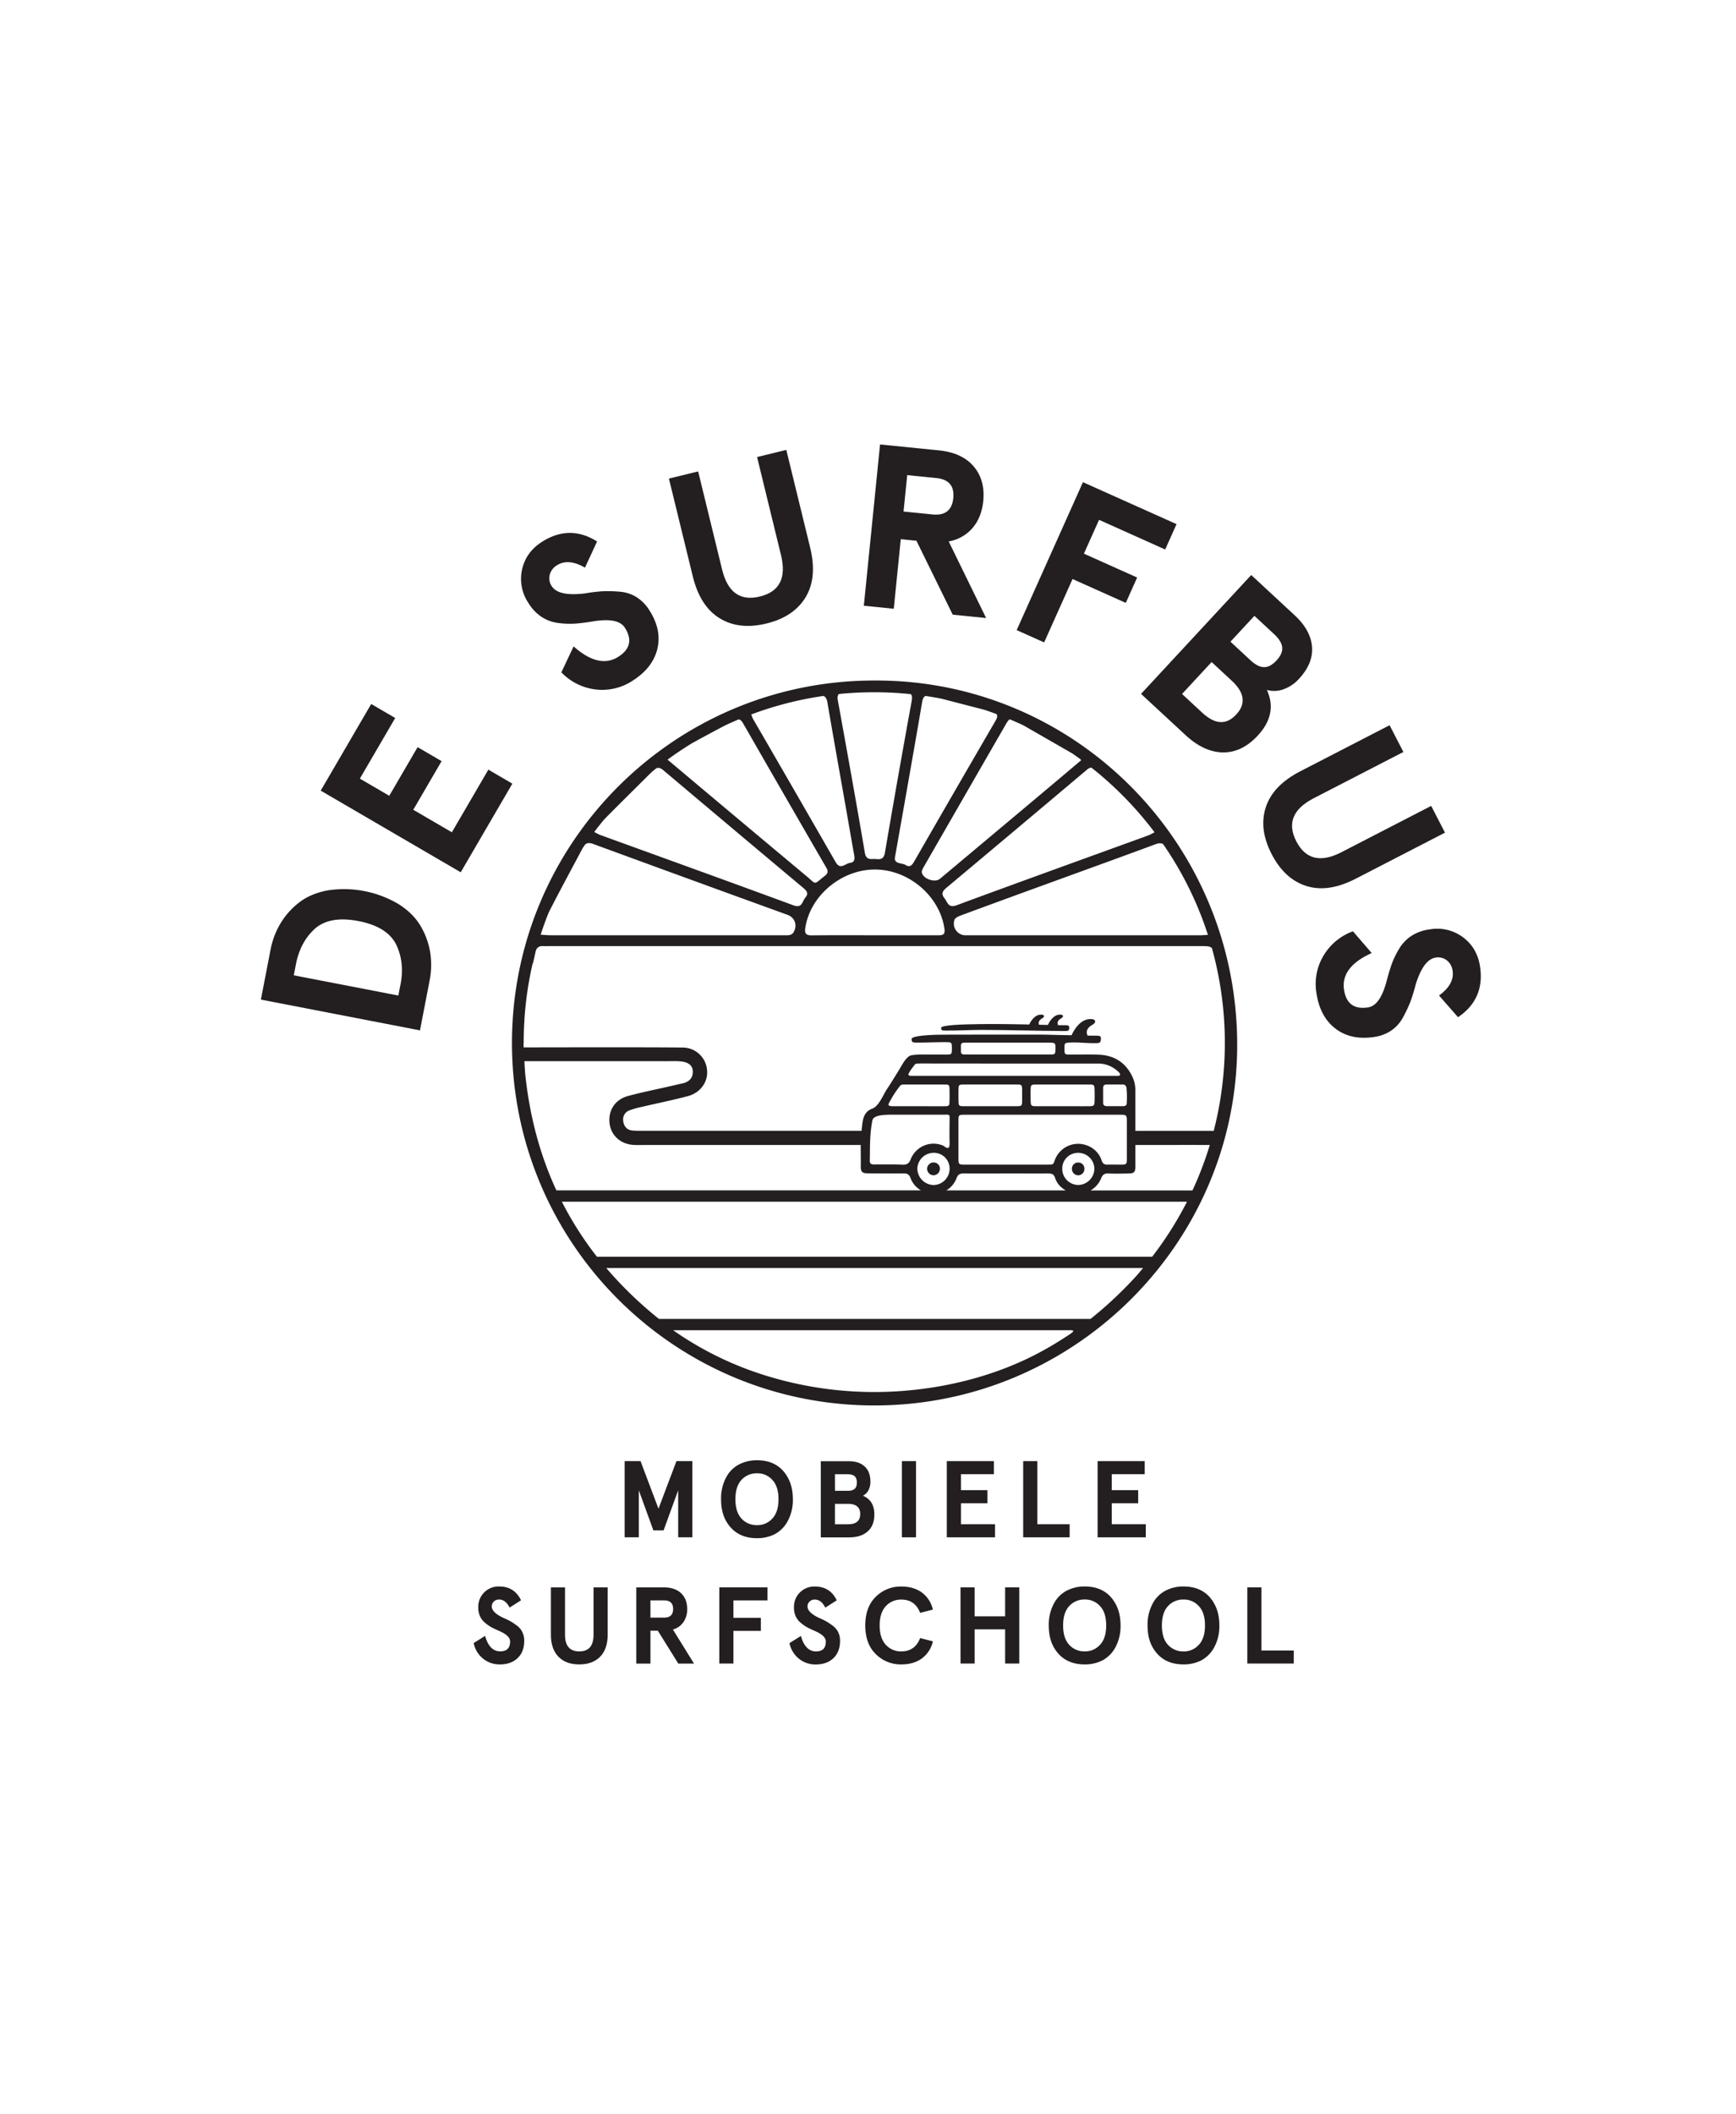 <svg id="Layer_1" data-name="Layer 1" xmlns="http://www.w3.org/2000/svg" viewBox="0 0 1325.14 1612.83"><defs><style>.cls-1{fill:#231f20;}</style></defs><path class="cls-1" d="M321,706.45q-5.55-9.45-16.6-16.53A81.62,81.62,0,0,0,250,679.38q-12.9,2.45-21.57,9.14a57.56,57.56,0,0,0-14.23,15.88,61.35,61.35,0,0,0-7.7,20.28l-7.36,38,121.44,23.49,7.35-38a61,61,0,0,0,.42-21.7A57.42,57.42,0,0,0,321,706.45Zm-15.33,44.82-1.61,8.32-79.8-15.44,1.61-8.33q3.09-16,13.11-25.9,11.43-11.64,34.68-7.14t29.51,19.56Q308.79,735.3,305.71,751.27Z"/><polygon class="cls-1" points="372.78 587.24 344.92 635.02 315.46 617.85 337.08 580.75 318.77 570.07 297.14 607.17 274.7 594.09 301.67 547.83 283.35 537.15 244.81 603.25 351.68 665.54 391.1 597.92 372.78 587.24"/><path class="cls-1" d="M413.47,470.73a30,30,0,0,0,13.17,4.67,67.2,67.2,0,0,0,12.64.4q5.4-.41,12.83-1.6,19.67-3.36,24.81,4.67,8.67,13.53-4.86,22.21-14.73,9.44-34.22-7.88L428.51,513A43.4,43.4,0,0,0,454.2,526a42.18,42.18,0,0,0,28.85-6.73q15.31-9.81,18.75-24.29t-6.21-29.5a31.29,31.29,0,0,0-9.84-9.95,28.67,28.67,0,0,0-13.23-4.12,103,103,0,0,0-12.67-.28,125.51,125.51,0,0,0-13.14,1.6q-20.38,2.56-25.53-5.46a10.72,10.72,0,0,1-1.56-8.66,11.83,11.83,0,0,1,5.43-7.25q8.77-5.62,21.48,1.76l9.24-20q-21-13.17-42.16.36-12.21,7.82-15.14,21.25a32.72,32.72,0,0,0,4.83,25.23A33.19,33.19,0,0,0,413.47,470.73Z"/><path class="cls-1" d="M549.21,471.66q14.88,9.19,35.82,4.08T615,455.61q9-15,3.4-37.85l-18.19-74.5-22.31,5.45,18.27,74.85q6.38,26.08-16.12,31.58t-28.85-20.6l-18.28-74.85-22.31,5.45,18.19,74.5Q534.32,462.47,549.21,471.66Z"/><path class="cls-1" d="M687.59,411.39l11.95,1.2L727.25,469l25.49,2.56-28.57-58.46a30.82,30.82,0,0,0,18.27-10.33q6.85-8.1,8.09-20.41,1.62-16-7.28-26.48T716.6,343.63l-44.83-4.52L659.39,462.18l22.85,2.3Zm4.92-48.88,22.15,2.23q14.42,1.45,13,15.34t-15.82,12.44l-22.15-2.23Z"/><polygon class="cls-1" points="818.71 441.79 859.34 460 868.01 440.65 827.38 422.44 838.94 396.64 889.41 419.26 898.08 399.91 826.65 367.9 776.06 480.77 797.02 490.17 818.71 441.79"/><path class="cls-1" d="M904.85,560.78q14.11,13.1,28.63,13.3t26.65-12.89q15.25-16.46,6.93-34.77a20.75,20.75,0,0,0,12.8-.55A29.17,29.17,0,0,0,991.5,518q11.06-11.92,10-24.58t-13.22-23.94l-33.18-30.75L871,529.43Zm52.69-90.89,15,13.93q5.7,5.28,6.19,10.08t-4.31,10q-4.8,5.19-9.56,5.11t-10.2-5.11l-15.42-14.3Zm-17.25,49.54q14.64,13.58,3.35,25.75t-25.93-1.39L902.29,529.5l22.58-24.37Z"/><path class="cls-1" d="M1034.84,670.46,1103,635.31l-10.53-20.42L1024,650.2q-23.88,12.31-34.48-8.26t13.26-32.88l68.47-35.31-10.53-20.42-68.16,35.15q-20.88,10.77-26.33,27.4t4.44,35.78q9.89,19.15,26.58,24.37T1034.84,670.46Z"/><path class="cls-1" d="M1129.75,737.42q-2.18-14.32-13.24-22.48a32.81,32.81,0,0,0-25-5.85,33.2,33.2,0,0,0-14,4.9,30,30,0,0,0-9.63,10.13,67.24,67.24,0,0,0-5.51,11.38q-1.81,5.12-3.75,12.37-4.93,19.33-14.36,20.77-15.9,2.42-18.32-13.48-2.62-17.29,21.12-28l-14.32-16.59a43.44,43.44,0,0,0-22.25,18.21,42.15,42.15,0,0,0-5.59,29.09q2.73,18,14.56,27t29.47,6.33a31.3,31.3,0,0,0,13.1-4.93,28.79,28.79,0,0,0,9.14-10.42,102.55,102.55,0,0,0,5.41-11.46,122.76,122.76,0,0,0,3.89-12.65q5.94-19.66,15.38-21.1a10.7,10.7,0,0,1,8.54,2.09,11.89,11.89,0,0,1,4.42,7.91q1.56,10.3-10.36,18.91l14.5,16.57Q1133.51,762.22,1129.75,737.42Z"/><polygon class="cls-1" points="502.64 1151.12 488.94 1114.82 476.81 1114.82 476.81 1172.96 487.61 1172.96 487.61 1137.08 498.74 1167.64 506.55 1167.64 517.67 1137.08 517.67 1172.96 528.47 1172.96 528.47 1114.82 516.35 1114.82 502.64 1151.12"/><path class="cls-1" d="M577.8,1114.16a29.32,29.32,0,0,0-13.62,3.16,23.43,23.43,0,0,0-10,10.13,34,34,0,0,0-3.77,16.44q0,9.81,3.82,16.61,7.47,13.13,23.58,13.12a29.67,29.67,0,0,0,13.62-3.07,24.43,24.43,0,0,0,10-10.26,33.76,33.76,0,0,0,3.78-16.4q0-9.72-3.9-16.61Q594.08,1114.16,577.8,1114.16Zm11.71,44.51a15.15,15.15,0,0,1-11.71,5,15.57,15.57,0,0,1-11.79-5q-4.65-5.06-4.65-14.78t4.65-14.78a15.6,15.6,0,0,1,11.79-5,15.17,15.17,0,0,1,11.71,5q4.74,5,4.74,14.78T589.51,1158.67Z"/><path class="cls-1" d="M662.93,1137a13.68,13.68,0,0,0,1.49-6.44q0-7.63-4.4-11.67t-12.21-4H626.55V1173h21.68q9,0,14.12-4.57t5.06-13q0-10.56-8.72-14.21A9.72,9.72,0,0,0,662.93,1137Zm-25.58-12.17H647c2.44,0,4.22.5,5.36,1.5s1.7,2.6,1.7,4.81-.55,3.82-1.66,4.82-2.82,1.49-5.15,1.49h-9.88Zm9.88,38.2h-9.88v-15.61h9.88q9.39,0,9.39,7.81T647.23,1163Z"/><rect class="cls-1" x="688.43" y="1114.82" width="10.8" height="58.14"/><polygon class="cls-1" points="758.68 1124.79 758.68 1114.82 722.72 1114.82 722.72 1172.96 759.51 1172.96 759.51 1162.99 733.52 1162.99 733.52 1146.96 753.7 1146.96 753.7 1137 733.52 1137 733.52 1124.79 758.68 1124.79"/><polygon class="cls-1" points="781.03 1114.82 781.03 1172.96 816.49 1172.96 816.49 1162.99 791.82 1162.99 791.82 1114.82 781.03 1114.82"/><polygon class="cls-1" points="873.79 1124.79 873.79 1114.82 837.83 1114.82 837.83 1172.96 874.62 1172.96 874.62 1162.99 848.63 1162.99 848.63 1146.96 868.81 1146.96 868.81 1137 848.63 1137 848.63 1124.79 873.79 1124.79"/><path class="cls-1" d="M394.68,1240.4a48,48,0,0,0-4.94-3.32,58.39,58.39,0,0,0-5.61-2.7q-8.72-4.16-8.72-8.64a5,5,0,0,1,1.58-3.82,5.59,5.59,0,0,1,4-1.49q4.89,0,8,6.14l8.72-5.56q-5-10.54-16.77-10.55a15.48,15.48,0,0,0-15.87,15.78,15.72,15.72,0,0,0,1.29,6.85,14,14,0,0,0,4,5.19,31.39,31.39,0,0,0,4.9,3.37q2.24,1.2,5.48,2.61,8.64,3.66,8.64,8.14,0,7.56-7.56,7.56-8.22,0-11.54-11.79l-8.72,5.48a20.42,20.42,0,0,0,6.89,11.63,19.82,19.82,0,0,0,13.12,4.65q8.55,0,13.58-4.86t5-13.25a14.61,14.61,0,0,0-1.37-6.43A13.41,13.41,0,0,0,394.68,1240.4Z"/><path class="cls-1" d="M463.86,1247.17v-36h-10.8v36.21q0,12.62-10.88,12.62t-10.88-12.62v-36.21H420.51v36q0,11,5.77,16.9t15.9,5.86q10.14,0,15.91-5.86T463.86,1247.17Z"/><path class="cls-1" d="M521.74,1237.58a17.06,17.06,0,0,0,2.83-9.93q0-7.55-4.65-12t-13-4.48H485.7v58.13h10.8v-25.08h5.64l15.62,25.08h12l-16.11-26A14.45,14.45,0,0,0,521.74,1237.58ZM507,1234.21H496.5v-13.12H507q6.81,0,6.81,6.56T507,1234.21Z"/><polygon class="cls-1" points="549.07 1269.26 559.86 1269.26 559.86 1244.35 580.79 1244.35 580.79 1234.38 559.86 1234.38 559.86 1221.09 585.86 1221.09 585.86 1211.13 549.07 1211.13 549.07 1269.26"/><path class="cls-1" d="M622.9,1260q-8.22,0-11.54-11.79l-8.73,5.48a20.49,20.49,0,0,0,6.9,11.63,19.82,19.82,0,0,0,13.12,4.65q8.55,0,13.58-4.86t5-13.25a14.61,14.61,0,0,0-1.37-6.43,13.41,13.41,0,0,0-4.19-5,48,48,0,0,0-4.94-3.32,58.39,58.39,0,0,0-5.61-2.7q-8.71-4.16-8.72-8.64a5,5,0,0,1,1.58-3.82,5.59,5.59,0,0,1,4-1.49q4.89,0,8,6.14l8.72-5.56q-5-10.54-16.77-10.55a15.48,15.48,0,0,0-15.87,15.78,15.72,15.72,0,0,0,1.29,6.85,14,14,0,0,0,4,5.19,31.39,31.39,0,0,0,4.9,3.37q2.24,1.2,5.48,2.61,8.64,3.66,8.64,8.14Q630.46,1260,622.9,1260Z"/><path class="cls-1" d="M668.49,1218.35q-8,7.82-8,21.84t8,21.85a26.87,26.87,0,0,0,19.52,7.89q9.47,0,15.74-4.61a22.1,22.1,0,0,0,8.34-13l-9.71-2.49Q698.46,1260,688,1260a15.58,15.58,0,0,1-11.88-5.07q-4.65-5.15-4.65-14.7t4.65-14.7a15.61,15.61,0,0,1,11.88-5.06q10.46,0,14.37,10.13l9.71-2.49a22.07,22.07,0,0,0-8.34-13q-6.29-4.6-15.74-4.61A26.87,26.87,0,0,0,668.49,1218.35Z"/><polygon class="cls-1" points="778.03 1269.26 778.03 1211.13 767.24 1211.13 767.24 1233.22 743.99 1233.22 743.99 1211.13 733.19 1211.13 733.19 1269.26 743.99 1269.26 743.99 1243.18 767.24 1243.18 767.24 1269.26 778.03 1269.26"/><path class="cls-1" d="M814.33,1213.62a23.43,23.43,0,0,0-10,10.13,34,34,0,0,0-3.78,16.44q0,9.81,3.82,16.61,7.47,13.13,23.59,13.13a29.67,29.67,0,0,0,13.62-3.08,24.52,24.52,0,0,0,10-10.25,33.91,33.91,0,0,0,3.77-16.41q0-9.7-3.9-16.61-7.23-13.11-23.5-13.12A29.29,29.29,0,0,0,814.33,1213.62Zm30.06,26.57q0,9.81-4.73,14.79a15.19,15.19,0,0,1-11.71,5,15.62,15.62,0,0,1-11.8-5q-4.65-5.07-4.65-14.79t4.65-14.78a15.62,15.62,0,0,1,11.8-5,15.19,15.19,0,0,1,11.71,5Q844.39,1230.39,844.39,1240.19Z"/><path class="cls-1" d="M903.36,1210.46a29.26,29.26,0,0,0-13.62,3.16,23.38,23.38,0,0,0-10,10.13,34,34,0,0,0-3.78,16.44q0,9.81,3.82,16.61,7.47,13.13,23.59,13.13a29.73,29.73,0,0,0,13.62-3.08,24.5,24.5,0,0,0,10-10.25,33.8,33.8,0,0,0,3.78-16.41q0-9.7-3.9-16.61Q919.63,1210.47,903.36,1210.46ZM915.07,1255a15.19,15.19,0,0,1-11.71,5,15.62,15.62,0,0,1-11.8-5q-4.65-5.07-4.65-14.79t4.65-14.78a15.62,15.62,0,0,1,11.8-5,15.19,15.19,0,0,1,11.71,5q4.73,5,4.73,14.78T915.07,1255Z"/><polygon class="cls-1" points="962.9 1211.13 952.11 1211.13 952.11 1269.26 987.57 1269.26 987.57 1259.3 962.9 1259.3 962.9 1211.13"/><path class="cls-1" d="M669,519.22h-1.63C514.62,519.22,390.8,643,390.8,795.78s123.82,276.56,276.56,276.56h.25c152.13,0,276.58-123.53,276.77-274.78C944.57,643.85,821.36,519.32,669,519.22ZM887.8,644a264.4,264.4,0,0,1,34.25,69.29c-2.6.15-4.49.32-6.36.32q-89.38,0-178.77,0a8.89,8.89,0,0,1-8.33-11.81c.52-1.48,2.91-2.62,4.68-3.27q35.36-13.05,70.79-25.9c25.88-9.44,51.8-18.77,77.63-28.36C884.24,643.29,886.13,643.09,887.8,644Zm-54.57-58.22a270.94,270.94,0,0,1,47.71,48.75c.09.2.17.39.27.6-1.83.88-3.39,1.81-5.07,2.42-48.63,17.67-97.32,35.17-145.85,53.12-6.51,2.41-6.89-2.2-9.32-5.29-2.86-3.64-1.3-5.7,1.7-8.21q53.12-44.45,106.07-89.08C830.22,586.81,831.55,585.61,833.23,585.74ZM715.75,713.59h-48c-16,0-32-.11-48,.08-4.59.05-5.72-1.42-5-5.92,3.81-24.57,27.81-44.55,53.56-44.31s49.22,20.63,52.64,45.4C721.58,713.64,719,713.59,715.75,713.59Zm55.13-164.73q5.21,2.17,10.32,4.58,18.63,10.68,37.24,21.39,3.13,2.14,6.22,4.4c.18.25.37.52.61.83-11,9.3-21.68,18.3-32.36,27.25q-37.67,31.61-75.37,63.16c-3.84,3.22-12.83.23-13.86-4.77-.25-1.21.62-2.83,1.33-4.06q31.47-54.72,63-109.39C768.85,550.86,769.64,549.39,770.88,548.86ZM706.44,531c4,.58,7.94,1.26,11.88,2q16.44,4.29,32.9,8.51,4.77,1.57,9.46,3.33c.89,1.14.63,2.72-.71,5q-31.32,53.85-62.38,107.86c-1.55,2.69-3.31,4.18-6.19,2.35s-8.43-.54-8.35-5.32c3.43-19.44,6.68-37.77,9.9-56.1,3.66-20.9,7.38-41.79,10.89-62.72C704.26,533.43,705,531.7,706.44,531Zm-66.07-1.48q13.36-1.34,27-1.34a271.93,271.93,0,0,1,27.91,1.44c.87,1,1.12,2.54.66,5.09q-10.56,57.87-20.45,115.87c-.7,4.08-2.54,5.36-6.36,4.89s-7.91,1.65-9-5c-6.56-38.67-13.54-77.27-20.54-115.86C639.09,532.13,639.36,530.52,640.37,529.51ZM628.54,531c1.65.58,2.57,2.17,3.05,5,4.73,27.72,9.7,55.39,14.58,83.07,1.93,11,3.8,22,5.8,33,.55,3,.72,5.83-3.18,6.32-3.63.46-7.33,5.67-10.95-.64q-31.43-54.75-63.12-109.36a24.78,24.78,0,0,1-1.23-3.28A265.15,265.15,0,0,1,628.54,531Zm-99.83,35.83c8.07-4.51,16.25-8.81,24.41-13.16q5.29-2.5,10.69-4.76c1.27.19,2.33,1.1,3.35,2.87Q598.84,607,630.75,662.05c1.47,2.55,1.35,4.27-1.06,6.17-9,7-6.1,6.92-13.87.43q-51-42.58-101.88-85.38l-4.39-3.67Q518.88,572.76,528.71,566.79Zm-72,63.92c1.27-1.6,2.55-3.2,3.85-4.78.35-.4.69-.8,1.06-1.18,11.82-12,23.81-23.75,35.71-35.62,1.22-1,2.46-2,3.7-3,1.72-.68,3.39-.12,5.35,1.54q53.35,45,106.87,89.83c2.65,2.21,4.18,4.25,1.48,7.34-2.44,2.81-2.25,8.39-9.08,5.87-49.06-18.09-98.26-35.8-147.41-53.65-1.19-.43-2.29-1.11-4.64-2.27C454.7,633.38,455.71,632,456.69,630.71ZM418.44,697.2c.26-.58.5-1.18.79-1.75,8.28-16.24,17-32.25,25.54-48.35.58-.86,1.18-1.72,1.77-2.58,1.48-1.45,3.35-1.65,6.16-.62q74.15,27.2,148.42,54.1c6,2.19,7.91,8.65,4.15,14a4.91,4.91,0,0,1-2.76,1.46,14.26,14.26,0,0,1-3.34.12q-89.64,0-179.27,0c-2,0-3.94-.22-7.19-.42Q415.32,705.08,418.44,697.2ZM401.15,821.67c-.44-4-.64-8-.86-12,23.75,0,88.79,0,109.26,0,3,0,6-.13,8.95.06,6.74.43,10.25,3,10.32,7.78.09,5.36-3.07,8.07-8,9.13-2.92.61-5.8,1.35-8.71,2-10.88,2.5-21.85,4.67-32.63,7.57-9.75,2.62-15,10.58-14.28,20s7.76,16.33,17.47,17.27c3,.29,6,.14,8.94.14H657c0,5.35.14,10.7.05,16-.07,4.57,1,5.6,5.59,5.63,6.47.05,20.49.16,27,.05,2.65-.05,4.22.57,5.32,3.38a18.28,18.28,0,0,0,8,9.55H424.7Q406.36,868.65,401.15,821.67Zm436.44-10.19a21.82,21.82,0,0,1,14.93,5.27c1.06.91,2.37,1.74,2.5,3.35a1.7,1.7,0,0,1-1.38.75q-79.2,0-158.41,0a2.14,2.14,0,0,1-1.89-.91c1-2.78,3-5,4.75-7.46a2.57,2.57,0,0,1,2.08-1c1.06,0,2.11-.06,3.17-.06Q770.47,811.51,837.59,811.48Zm-104.11-9.27c0-1.45,0-2.9,0-4.35a2,2,0,0,1,2.18-2.25c1.05-.05,2.11-.07,3.16-.07q30.85,0,61.69,0c5.14,0,5.33.23,5.15,5.36-.12,3.34-.33,3.64-3.66,3.66-10.81,0-23.31,0-34.12,0H739.14c-1,0-2.11,0-3.16,0C734.4,804.56,733.49,803.86,733.48,802.21Zm-33.24,89.52a12.46,12.46,0,0,1,12.16-12.14,12,12,0,0,1,12.46,12.09,12.46,12.46,0,0,1-12.23,12.48A12.69,12.69,0,0,1,700.24,891.73Zm30,7c1.12-2.81,2.68-3.41,5.33-3.39,13.07.08,26.14,0,39.22,0,8.45,0,16.9.08,25.35,0,2.69,0,4.4.54,5.25,3.45a15.82,15.82,0,0,0,5.74,7.89,20,20,0,0,0,2.4,1.6H722.34A18.31,18.31,0,0,0,730.22,898.75Zm92.8,5.38a12.34,12.34,0,0,1-12.2-12,12,12,0,0,1,12-12.5,12.36,12.36,0,0,1,12.54,12.12A12.6,12.6,0,0,1,823,904.13Zm5.67-30.51A19,19,0,0,0,805.62,884c-.43,1-.76,2-1.14,3a2.19,2.19,0,0,1-2.1,1.51c-1.06,0-2.11.07-3.17.07H737c-5.37,0-5.38,0-5.39-5.53q0-13.66,0-27.32c0-5.17,0-5.2,5.37-5.2H854.25c5.9,0,5.91,0,5.91,5.93q0,13.47,0,26.93c0,5.17,0,5.18-5.35,5.19-3.17,0-6.34-.1-9.51,0-2.32.09-3.53-.78-4.32-3A18.27,18.27,0,0,0,828.69,873.62Zm-97.06-41.38c0-4.69.08-4.74,5-4.77,3.95,0,7.9,0,11.85,0,9.09,0,18.18,0,27.26,0,4.23,0,4.41.23,4.46,4.49,0,2.51,0,5,0,7.51,0,4.4-.19,4.56-4.79,4.58-6.45,0-12.9,0-19.35,0-6.72,0-13.44,0-20.15,0-4,0-4.19-.27-4.24-4.31C731.6,837.24,731.61,834.74,731.63,832.24Zm55.07-.94c.1-3.44.44-3.78,4-3.81,7.66,0,15.31,0,23,0,5.94,0,11.87,0,17.81,0,3.55,0,3.9.38,4,3.83.09,3,.09,6.07,0,9.1s-.53,3.59-3.81,3.62c-7,.06-14,0-21,0-6.59,0-13.19,0-19.79,0-3.77,0-4.1-.38-4.19-4C786.62,837.11,786.61,834.2,786.7,831.3Zm73.36,10.36c0,1.62-1.09,2.31-2.61,2.34-2.23,0-4.47,0-6.71,0v0h-5.92c-1.71,0-2.78-.71-2.78-2.55,0-3.82,0-7.63,0-11.45,0-1.85,1.09-2.53,2.8-2.53,3.95,0,7.9,0,11.84,0a2.82,2.82,0,0,1,3.18,2.75A68.06,68.06,0,0,1,860.06,841.66ZM721.49,827.51c2.87,0,3.2.41,3.28,3.22.09,3.29.08,6.58,0,9.87-.06,3-.4,3.39-3.48,3.43-6.71.08-13.43,0-20.14,0v0H682.59a25.37,25.37,0,0,1-2.76-.1c-1.32-.13-2-.83-1.33-2.14A79.69,79.69,0,0,1,687,828.56c.79-1.06,2.05-1.07,3.25-1.07C700.69,827.48,711.09,827.45,721.49,827.51Zm-43.07,23,21.37,0c7,0,14,0,21,0,1.38,0,4.06-.49,4.06,1.38,0,6.72-.21,13.28,0,19.74,0,1.24,0,3.24-.56,3.82-1.42,1.41-3.27-1-4.92-1.57a18.73,18.73,0,0,0-24.19,10.58c-1.31,3.38-3,4.32-6.39,4.14-4.73-.25-17-.15-21.79-.13-1.84,0-3.08-.55-3.05-2.67.18-10.61-.12-20.76,2-31.05C666.62,851.45,672.88,850.55,678.42,850.55ZM815.25,1018.9q-10.83,7.2-22.26,13.3c-32,17-68.55,26.44-104.57,29.11a279.91,279.91,0,0,1-108.17-13.12,253.43,253.43,0,0,1-66.46-33.25H816C818.35,1014.94,822.23,1014.63,815.25,1018.9Zm51.82-45a304.3,304.3,0,0,1-34.63,32.43H503a296.25,296.25,0,0,1-40.22-38.84H872.54C870.74,969.64,869,971.8,867.07,973.9Zm12.4-15H455.68a257.81,257.81,0,0,1-26.78-42H906.06A267,267,0,0,1,879.47,958.88Zm30.77-50.59H832.42a18.88,18.88,0,0,0,8.09-9.23c1.15-2.77,2.53-3.85,5.5-3.73,5.14.22,10.3.11,15.45,0,4.22-.06,5.16-1,5.17-5.18,0-5.52,0-11,0-16.55H874c10.08,0,35.47-.08,49.47,0A264.58,264.58,0,0,1,910.24,908.29ZM921,862.82H866.63q0-15.63,0-31.24a23,23,0,0,0-2.06-9.62c-5-11-13.78-16.78-25.8-17.24-7.91-.31-14.14-.05-22.07-.09-4,0-4.16-.22-4.19-4.33v-.79c.09-3.64.25-3.76,3.78-4,6.07-.39,12.14.41,18.21.43,1.18,0,2.37,0,3.56-.08,1.43-.07,2-.89,2.21-2.28.38-3.15-.31-3.26-3.54-3.37-1.05,0-2.11,0-3.16,0l-3.34-.05c-.72-1.37-2-5.13,3.65-8.24,3.52-2,2.69-5.1-3.18-4.24-7.23,1.06-11.57,9.59-12.75,12.23l-21.36-.49c-20.73-.07-41.46,0-62.19,0-10.69,0-5.54,0-16.23.07-3.16,0-22.6.33-22.34,3.37.18,2.21.58,2.62,3.46,2.66,6.6.07,16.23-.4,22.84-.35,4.28,0,4.46.26,4.48,4.47,0,.4,0,.79,0,1.19-.11,3.51-.29,3.73-3.93,3.78-4.36,0-10.42,0-14.77,0-3.83,0-8.67-.15-12.39.6-3.91.79-7.46,8.33-9.43,11.43-3.06,4.85-6,9.78-9.19,14.55-2.77,4.12-5.92,12.84-11.22,14.77-7.35,2.67-7.2,10-8,16.4,0,.14,0,.28,0,.43H492.77c-3.36,0-6.73.08-10.06-.23-4.35-.4-6.55-3.4-7-7.4a7.3,7.3,0,0,1,4.88-8,67,67,0,0,1,9.66-2.7c11.59-2.72,23.29-5.06,34.79-8.12,9.74-2.59,15.53-10.94,14.69-19.8A18.73,18.73,0,0,0,521,799.26c-24.4-.3-91.39-.16-121.25-.11a16.48,16.48,0,0,1,0-3.58q0-6.06.28-12.08s0-.06,0-.09a2.26,2.26,0,0,1,0-.26c.08-1.7.19-3.4.32-5.1l-.06,0a268.69,268.69,0,0,1,6.29-42.91l.26-.19c.67-2.83,1.33-5.67,1.92-8.52.68-3.35,2.55-4.74,5.87-4.55,1.67.09,3.35,0,5,0H916c5.29,0,7.66,0,9.1,1.57a269.72,269.72,0,0,1,1.36,139.44C924.66,862.85,922.85,862.82,921,862.82Z"/><path class="cls-1" d="M813.26,782.23c-.81,0-1.63,0-2.45,0l-3.14-.05c-.46-.94-1.13-3.28,2.39-5.23,2.27-1.25,1.73-3.28-2-2.72-4.57.67-7.36,6-8.17,7.79l-6.81-.16c-.42-1.08-.65-3.15,2.52-4.91,2.27-1.25,1.73-3.28-2-2.72-4.32.63-7,5.43-8,7.46l-3.22-.07c-3.92-.1-64.4-1.46-64,2.65.14,1.71.45,2,2.67,2.05,9.37.11,18.74-.5,28.11-.51,20.65,0,41.73.77,62.53.84.92,0,1.84,0,2.76-.06,1.1-.06,1.57-.69,1.7-1.76C816.29,782.4,815.76,782.31,813.26,782.23Z"/><path class="cls-1" d="M712.63,896.73a5,5,0,0,0,4.84-4.76,4.72,4.72,0,0,0-4.88-5,4.89,4.89,0,0,0-4.89,4.66A5,5,0,0,0,712.63,896.73Z"/><path class="cls-1" d="M823.17,887a4.61,4.61,0,0,0-4.93,4.55,4.85,4.85,0,0,0,4.78,5.2,4.74,4.74,0,0,0,4.72-4.84A4.6,4.6,0,0,0,823.17,887Z"/></svg>